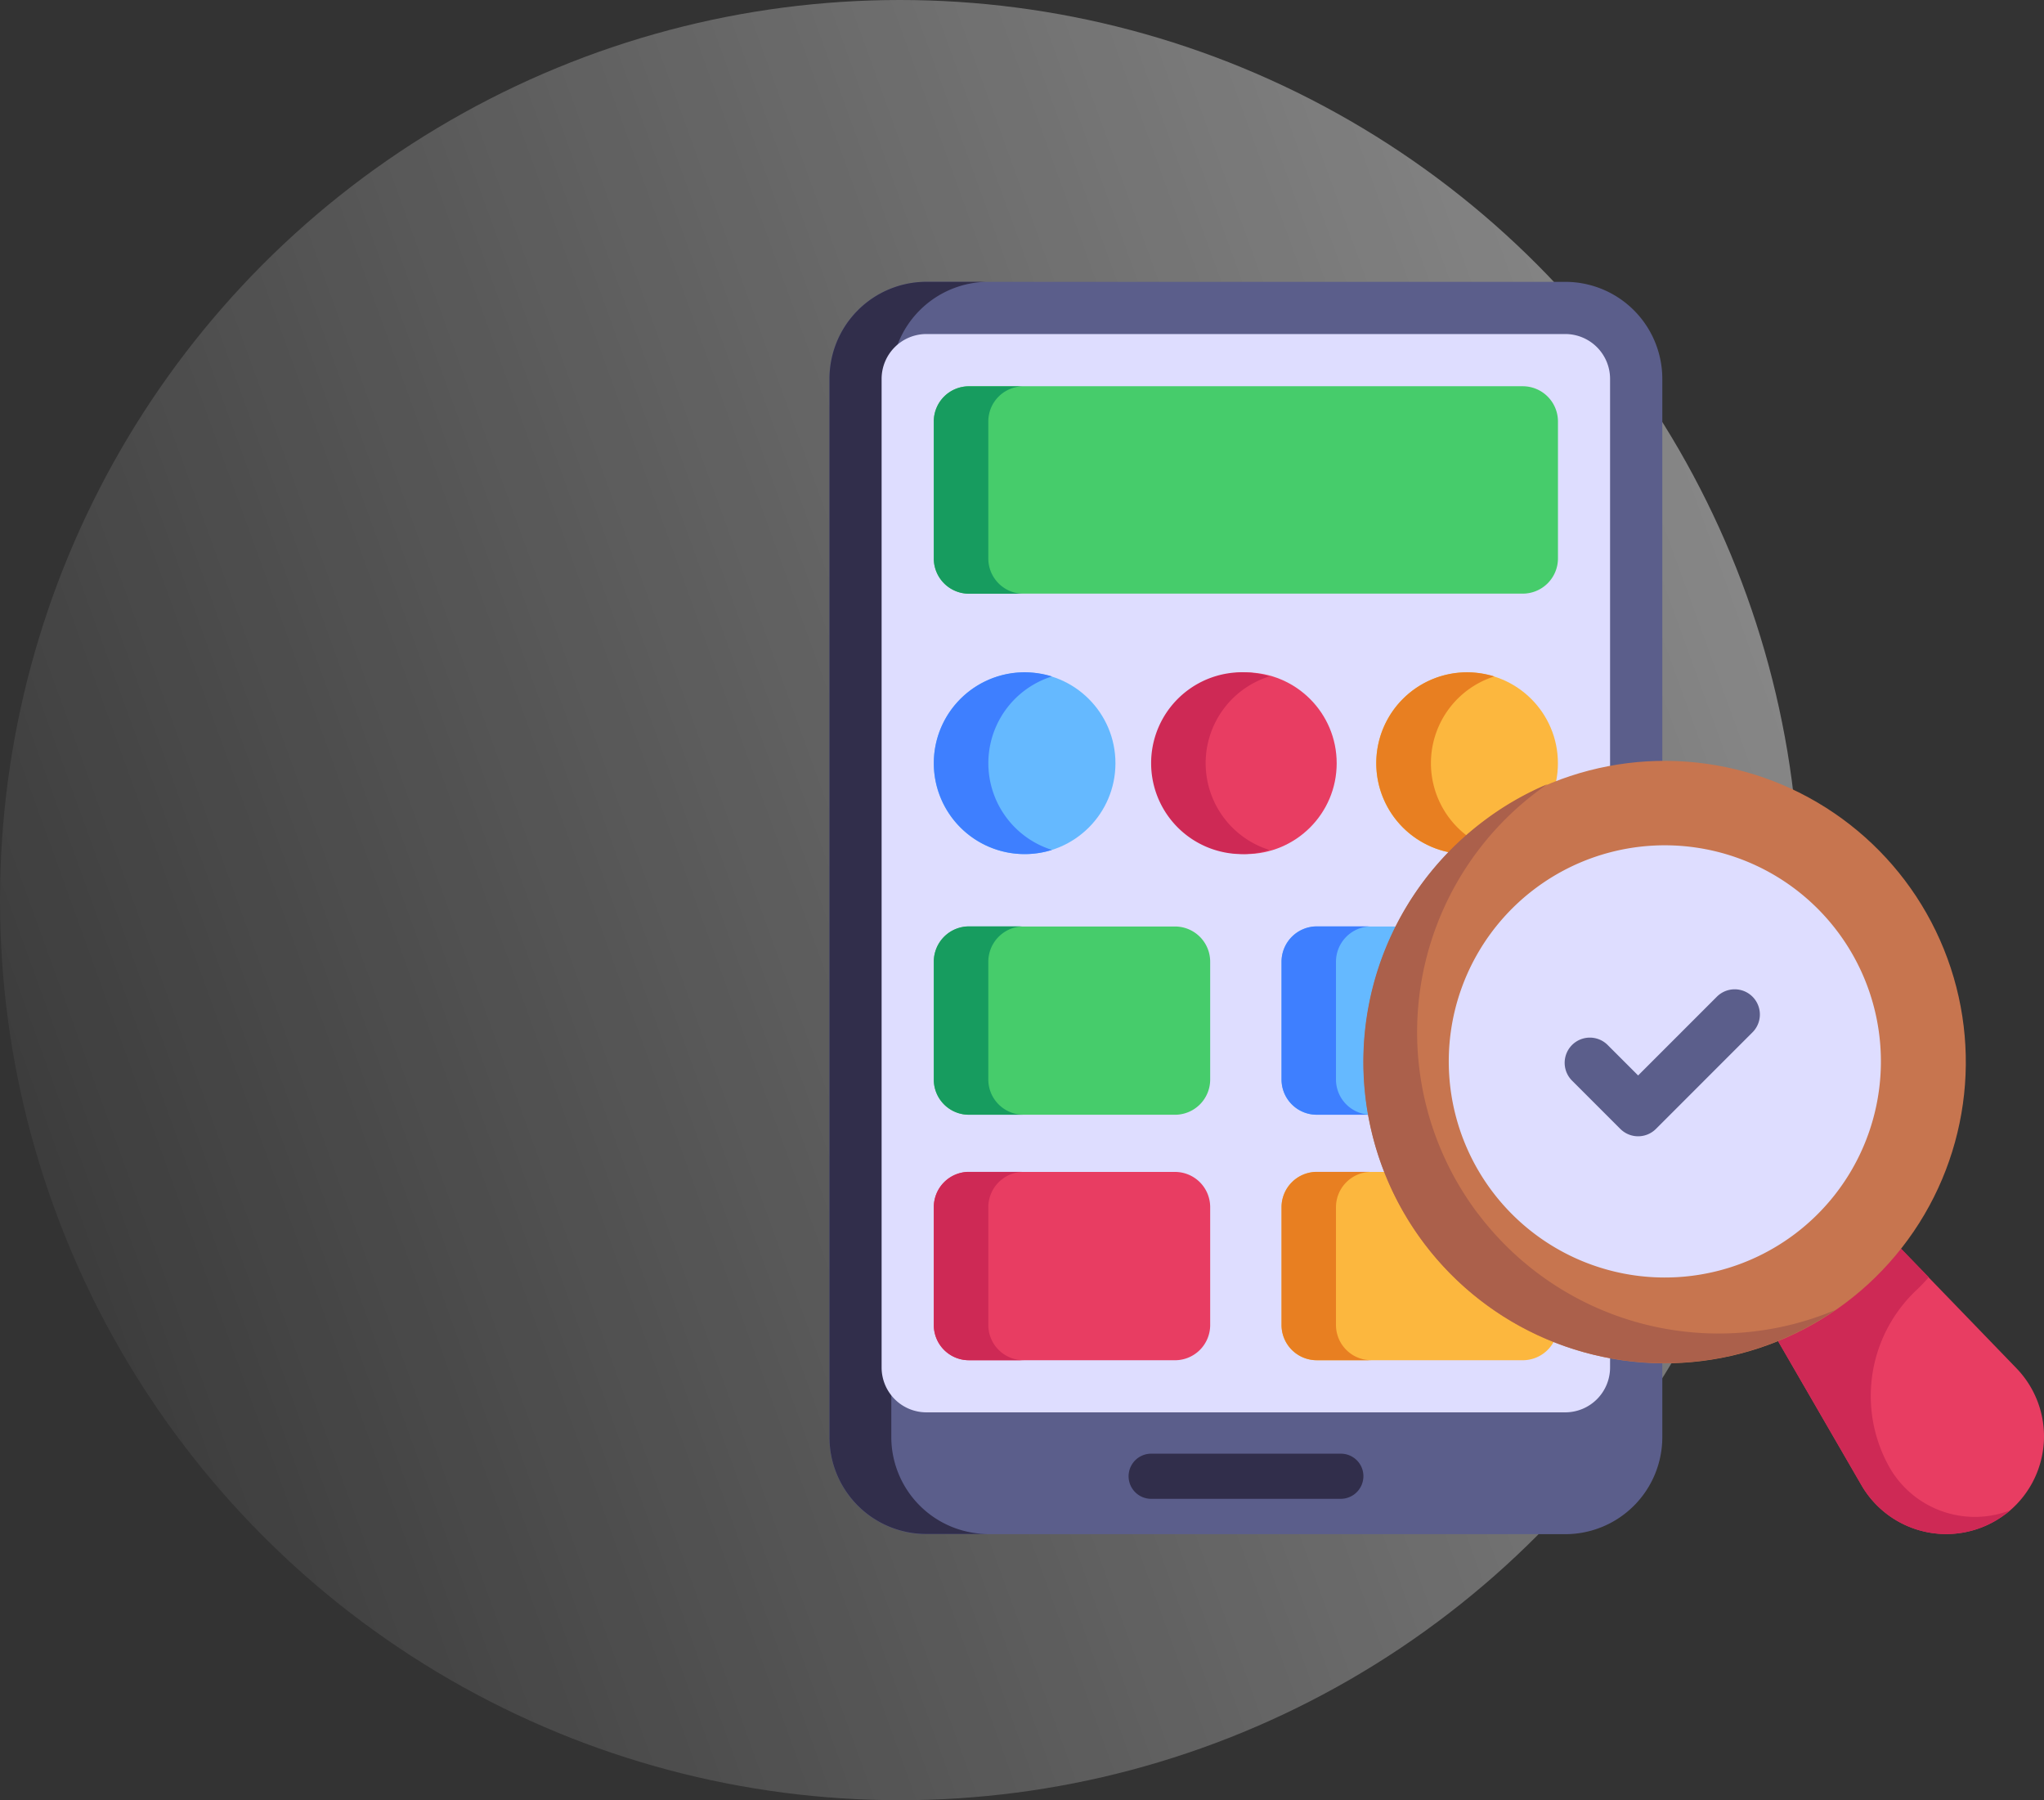 <svg xmlns="http://www.w3.org/2000/svg" xmlns:xlink="http://www.w3.org/1999/xlink" width="130.607" height="115" viewBox="0 0 130.607 115">
  <rect x="0" y="0" width="130.607" height="115" fill="#333333" stroke="none"/>
  <defs>
    <linearGradient id="linear-gradient" x1="0.974" y1="0.238" x2="-0.052" y2="0.609" gradientUnits="objectBoundingBox">
      <stop offset="0" stop-color="#fff"/>
      <stop offset="1" stop-color="#ffffff" stop-opacity="0.071"/>
    </linearGradient>
  </defs>
  <g id="mobile-application-testing" transform="translate(-188 -1358)">
    <g id="Laravel_Development" data-name="Laravel Development">
      <circle id="Ellipse_376" data-name="Ellipse 376" cx="57.5" cy="57.5" r="57.5" transform="translate(188 1358)" opacity="0.42" fill="url(#linear-gradient)"/>
    </g>
    <g id="_x32_5" transform="translate(237.784 1373.502)">
      <g id="Group_67193" data-name="Group 67193" transform="translate(3.216 2.498)">
        <g id="Group_67190" data-name="Group 67190">
          <g id="Group_67189" data-name="Group 67189">
            <g id="Group_67188" data-name="Group 67188">
              <g id="Group_67187" data-name="Group 67187">
                <g id="Group_67186" data-name="Group 67186">
                  <g id="Group_67181" data-name="Group 67181" transform="translate(0 0.007)">
                    <g id="Group_67180" data-name="Group 67180">
                      <path id="Path_44411" data-name="Path 44411" d="M50.234,82.5H9.412a6.2,6.2,0,0,1-6.2-6.2V8.7a6.2,6.2,0,0,1,6.2-6.2H50.234a6.2,6.2,0,0,1,6.2,6.2V76.3A6.2,6.2,0,0,1,50.234,82.5Z" transform="translate(-3.216 -2.502)" fill="#5b5e8b"/>
                    </g>
                  </g>
                  <g id="Group_67183" data-name="Group 67183" transform="translate(0.002)">
                    <g id="Group_67182" data-name="Group 67182">
                      <path id="Path_44412" data-name="Path 44412" d="M13.366,82.491H9.417a6.184,6.184,0,0,1-6.2-6.183V8.7a6.2,6.2,0,0,1,6.2-6.2h3.95a6.209,6.209,0,0,0-6.2,6.2V76.308a6.2,6.2,0,0,0,6.2,6.183Z" transform="translate(-3.217 -2.498)" fill="#312e4b"/>
                    </g>
                  </g>
                  <g id="Group_67185" data-name="Group 67185" transform="translate(3.333 3.34)">
                    <g id="Group_67184" data-name="Group 67184">
                      <path id="Path_44413" data-name="Path 44413" d="M8.079,73.385a2.866,2.866,0,0,1-2.863-2.864V7.365A2.866,2.866,0,0,1,8.079,4.5H48.9a2.866,2.866,0,0,1,2.863,2.863V70.522A2.866,2.866,0,0,1,48.9,73.385H8.079Z" transform="translate(-5.216 -4.502)" fill="#deddff"/>
                    </g>
                  </g>
                </g>
              </g>
            </g>
          </g>
        </g>
        <g id="Group_67192" data-name="Group 67192" transform="translate(19.091 74.864)">
          <g id="Group_67191" data-name="Group 67191">
            <path id="Path_44414" data-name="Path 44414" d="M29.7,48.853a1.451,1.451,0,0,1-1.45,1.45H16.1a1.442,1.442,0,0,1,0-2.883H28.254A1.437,1.437,0,0,1,29.7,48.853Z" transform="translate(-14.672 -47.42)" fill="#312e4b"/>
          </g>
        </g>
      </g>
      <g id="Group_67213" data-name="Group 67213" transform="translate(9.882 9.172)">
        <g id="Group_67195" data-name="Group 67195" transform="translate(0 0)">
          <g id="Group_67194" data-name="Group 67194">
            <path id="Path_44415" data-name="Path 44415" d="M47.1,17.5V8.752a2.25,2.25,0,0,0-2.25-2.25H9.466a2.25,2.25,0,0,0-2.25,2.25V17.5a2.25,2.25,0,0,0,2.25,2.25H44.849A2.25,2.25,0,0,0,47.1,17.5Z" transform="translate(-7.216 -6.502)" fill="#46cc6b"/>
          </g>
        </g>
        <g id="Group_67200" data-name="Group 67200" transform="translate(0.002 34.512)">
          <g id="Group_67197" data-name="Group 67197">
            <g id="Group_67196" data-name="Group 67196">
              <path id="Path_44416" data-name="Path 44416" d="M9.466,27.211H22.628a2.249,2.249,0,0,1,2.249,2.249v7.528a2.249,2.249,0,0,1-2.249,2.249H9.466a2.249,2.249,0,0,1-2.249-2.249V29.46a2.249,2.249,0,0,1,2.249-2.249Z" transform="translate(-7.217 -27.211)" fill="#46cc6b"/>
            </g>
          </g>
          <g id="Group_67199" data-name="Group 67199" transform="translate(22.22)">
            <g id="Group_67198" data-name="Group 67198">
              <path id="Path_44417" data-name="Path 44417" d="M22.8,27.211H35.961A2.249,2.249,0,0,1,38.21,29.46v7.528a2.249,2.249,0,0,1-2.249,2.249H22.8a2.249,2.249,0,0,1-2.249-2.249V29.46A2.249,2.249,0,0,1,22.8,27.211Z" transform="translate(-20.55 -27.211)" fill="#65b9ff"/>
            </g>
          </g>
        </g>
        <g id="Group_67205" data-name="Group 67205" transform="translate(0.003 50.19)">
          <g id="Group_67202" data-name="Group 67202">
            <g id="Group_67201" data-name="Group 67201">
              <path id="Path_44418" data-name="Path 44418" d="M9.466,36.619H22.628a2.249,2.249,0,0,1,2.249,2.249V46.4a2.249,2.249,0,0,1-2.249,2.249H9.466A2.249,2.249,0,0,1,7.218,46.4V38.868A2.249,2.249,0,0,1,9.466,36.619Z" transform="translate(-7.218 -36.619)" fill="#e83d62"/>
            </g>
          </g>
          <g id="Group_67204" data-name="Group 67204" transform="translate(22.22)">
            <g id="Group_67203" data-name="Group 67203">
              <path id="Path_44419" data-name="Path 44419" d="M22.8,36.619H35.962a2.249,2.249,0,0,1,2.249,2.249V46.4a2.249,2.249,0,0,1-2.249,2.249H22.8A2.249,2.249,0,0,1,20.551,46.4V38.868A2.249,2.249,0,0,1,22.8,36.619Z" transform="translate(-20.551 -36.619)" fill="#fcb73e"/>
            </g>
          </g>
        </g>
        <g id="Group_67212" data-name="Group 67212" transform="translate(0 18.279)">
          <g id="Group_67207" data-name="Group 67207">
            <g id="Group_67206" data-name="Group 67206">
              <circle id="Ellipse_554" data-name="Ellipse 554" cx="5.804" cy="5.804" r="5.804" fill="#65b9ff"/>
            </g>
          </g>
          <g id="Group_67209" data-name="Group 67209" transform="translate(14.137)">
            <g id="Group_67208" data-name="Group 67208">
              <circle id="Ellipse_555" data-name="Ellipse 555" cx="5.804" cy="5.804" r="5.804" fill="#e83d62"/>
            </g>
          </g>
          <g id="Group_67211" data-name="Group 67211" transform="translate(28.273)">
            <g id="Group_67210" data-name="Group 67210">
              <circle id="Ellipse_556" data-name="Ellipse 556" cx="5.804" cy="5.804" r="5.804" fill="#fcb73e"/>
            </g>
          </g>
        </g>
      </g>
      <g id="Group_67233" data-name="Group 67233" transform="translate(9.884 9.178)">
        <g id="Group_67215" data-name="Group 67215" transform="translate(0 0)">
          <g id="Group_67214" data-name="Group 67214">
            <path id="Path_44420" data-name="Path 44420" d="M12.95,19.755H9.467a2.251,2.251,0,0,1-2.25-2.25V8.756a2.24,2.24,0,0,1,2.25-2.25H12.95a2.241,2.241,0,0,0-2.25,2.25v8.749A2.251,2.251,0,0,0,12.95,19.755Z" transform="translate(-7.217 -6.506)" fill="#179c5f"/>
          </g>
        </g>
        <g id="Group_67220" data-name="Group 67220" transform="translate(0 34.497)">
          <g id="Group_67217" data-name="Group 67217">
            <g id="Group_67216" data-name="Group 67216">
              <path id="Path_44421" data-name="Path 44421" d="M12.95,39.239H9.467a2.24,2.24,0,0,1-2.25-2.25V29.456a2.251,2.251,0,0,1,2.25-2.25H12.95a2.262,2.262,0,0,0-2.25,2.25v7.533A2.251,2.251,0,0,0,12.95,39.239Z" transform="translate(-7.217 -27.206)" fill="#179c5f"/>
            </g>
          </g>
          <g id="Group_67219" data-name="Group 67219" transform="translate(22.215)">
            <g id="Group_67218" data-name="Group 67218">
              <path id="Path_44422" data-name="Path 44422" d="M26.28,39.239H22.8a2.251,2.251,0,0,1-2.25-2.25V29.456a2.262,2.262,0,0,1,2.25-2.25H26.28a2.262,2.262,0,0,0-2.25,2.25v7.533A2.251,2.251,0,0,0,26.28,39.239Z" transform="translate(-20.547 -27.206)" fill="#3e7fff"/>
            </g>
          </g>
        </g>
        <g id="Group_67225" data-name="Group 67225" transform="translate(0 50.179)">
          <g id="Group_67222" data-name="Group 67222">
            <g id="Group_67221" data-name="Group 67221">
              <path id="Path_44423" data-name="Path 44423" d="M12.95,48.649H9.467a2.24,2.24,0,0,1-2.25-2.25V38.866a2.251,2.251,0,0,1,2.25-2.25H12.95a2.262,2.262,0,0,0-2.25,2.25V46.4A2.251,2.251,0,0,0,12.95,48.649Z" transform="translate(-7.217 -36.616)" fill="#ce2955"/>
            </g>
          </g>
          <g id="Group_67224" data-name="Group 67224" transform="translate(22.215)">
            <g id="Group_67223" data-name="Group 67223">
              <path id="Path_44424" data-name="Path 44424" d="M26.28,48.649H22.8a2.251,2.251,0,0,1-2.25-2.25V38.866a2.262,2.262,0,0,1,2.25-2.25H26.28a2.262,2.262,0,0,0-2.25,2.25V46.4A2.251,2.251,0,0,0,26.28,48.649Z" transform="translate(-20.547 -36.616)" fill="#e87f21"/>
            </g>
          </g>
        </g>
        <g id="Group_67232" data-name="Group 67232" transform="translate(0 18.265)">
          <g id="Group_67227" data-name="Group 67227">
            <g id="Group_67226" data-name="Group 67226">
              <path id="Path_44425" data-name="Path 44425" d="M14.767,28.815a5.808,5.808,0,1,1-1.75-11.349,6.007,6.007,0,0,1,1.75.267,5.809,5.809,0,0,0,0,11.082Z" transform="translate(-7.217 -17.466)" fill="#3e7fff"/>
            </g>
          </g>
          <g id="Group_67229" data-name="Group 67229" transform="translate(13.884 0.002)">
            <g id="Group_67228" data-name="Group 67228">
              <path id="Path_44426" data-name="Path 44426" d="M23.1,28.814a5.808,5.808,0,1,1,0-11.082,5.809,5.809,0,0,0,0,11.082Z" transform="translate(-15.549 -17.467)" fill="#ce2955"/>
            </g>
          </g>
          <g id="Group_67231" data-name="Group 67231" transform="translate(28.264 0)">
            <g id="Group_67230" data-name="Group 67230">
              <path id="Path_44427" data-name="Path 44427" d="M31.727,28.815a5.981,5.981,0,0,1-1.733.267,5.808,5.808,0,1,1,0-11.616,5.982,5.982,0,0,1,1.733.267,5.816,5.816,0,0,0,0,11.082Z" transform="translate(-24.177 -17.466)" fill="#e87f21"/>
            </g>
          </g>
        </g>
      </g>
      <g id="Group_67244" data-name="Group 67244" transform="translate(34.853 30.624)">
        <g id="Group_67235" data-name="Group 67235" transform="translate(27.472 31.481)">
          <g id="Group_67234" data-name="Group 67234">
            <path id="Path_44428" data-name="Path 44428" d="M54.707,57.39a6.259,6.259,0,0,1-9.189-1.858l-6.832-11.8,7.269-5.464,9.471,9.8a6.253,6.253,0,0,1-.719,9.329Z" transform="translate(-38.685 -38.265)" fill="#e83d62"/>
          </g>
        </g>
        <g id="Group_67237" data-name="Group 67237" transform="translate(27.472 31.481)">
          <g id="Group_67236" data-name="Group 67236">
            <path id="Path_44429" data-name="Path 44429" d="M55.017,57.139a3.75,3.75,0,0,1-.31.251,6.259,6.259,0,0,1-9.189-1.858l-6.832-11.8,7.269-5.464.155.159,3.708,3.82a9.856,9.856,0,0,1-.8.838,9.292,9.292,0,0,0-1.674,11.368h0a6.288,6.288,0,0,0,7.678,2.688Z" transform="translate(-38.685 -38.265)" fill="#ce2955"/>
          </g>
        </g>
        <g id="Group_67239" data-name="Group 67239">
          <g id="Group_67238" data-name="Group 67238">
            <circle id="Ellipse_557" data-name="Ellipse 557" cx="19.243" cy="19.243" r="19.243" transform="translate(0 38.102) rotate(-82.008)" fill="#c7754f"/>
          </g>
        </g>
        <g id="Group_67241" data-name="Group 67241" transform="translate(2.486 3.964)">
          <g id="Group_67240" data-name="Group 67240">
            <path id="Path_44430" data-name="Path 44430" d="M31.006,49.188A19.264,19.264,0,0,0,53.836,55.35,19.243,19.243,0,0,1,31.354,24.124a18.944,18.944,0,0,1,4.1-2.371c-.227.147-.443.31-.674.484a19.236,19.236,0,0,0-3.779,26.951Z" transform="translate(-23.692 -21.753)" fill="#ab604b"/>
          </g>
        </g>
        <g id="Group_67243" data-name="Group 67243" transform="translate(7.922 7.87)">
          <g id="Group_67242" data-name="Group 67242">
            <path id="Path_44431" data-name="Path 44431" d="M49.079,48.933A13.805,13.805,0,1,1,51.8,29.6a13.8,13.8,0,0,1-2.721,19.333Z" transform="translate(-26.954 -24.098)" fill="#deddff"/>
          </g>
        </g>
      </g>
      <g id="Group_67247" data-name="Group 67247" transform="translate(50.194 47.697)">
        <g id="Group_67246" data-name="Group 67246">
          <g id="Group_67245" data-name="Group 67245">
            <path id="Path_44432" data-name="Path 44432" d="M34.961,38.537l-3.084-3.084a1.609,1.609,0,1,1,2.276-2.276L36.1,35.123l5.032-5.032a1.609,1.609,0,0,1,2.276,2.276l-6.17,6.17a1.609,1.609,0,0,1-2.276,0Z" transform="translate(-31.405 -29.62)" fill="#5b5e8b"/>
          </g>
        </g>
      </g>
    </g>
  </g>
</svg>
